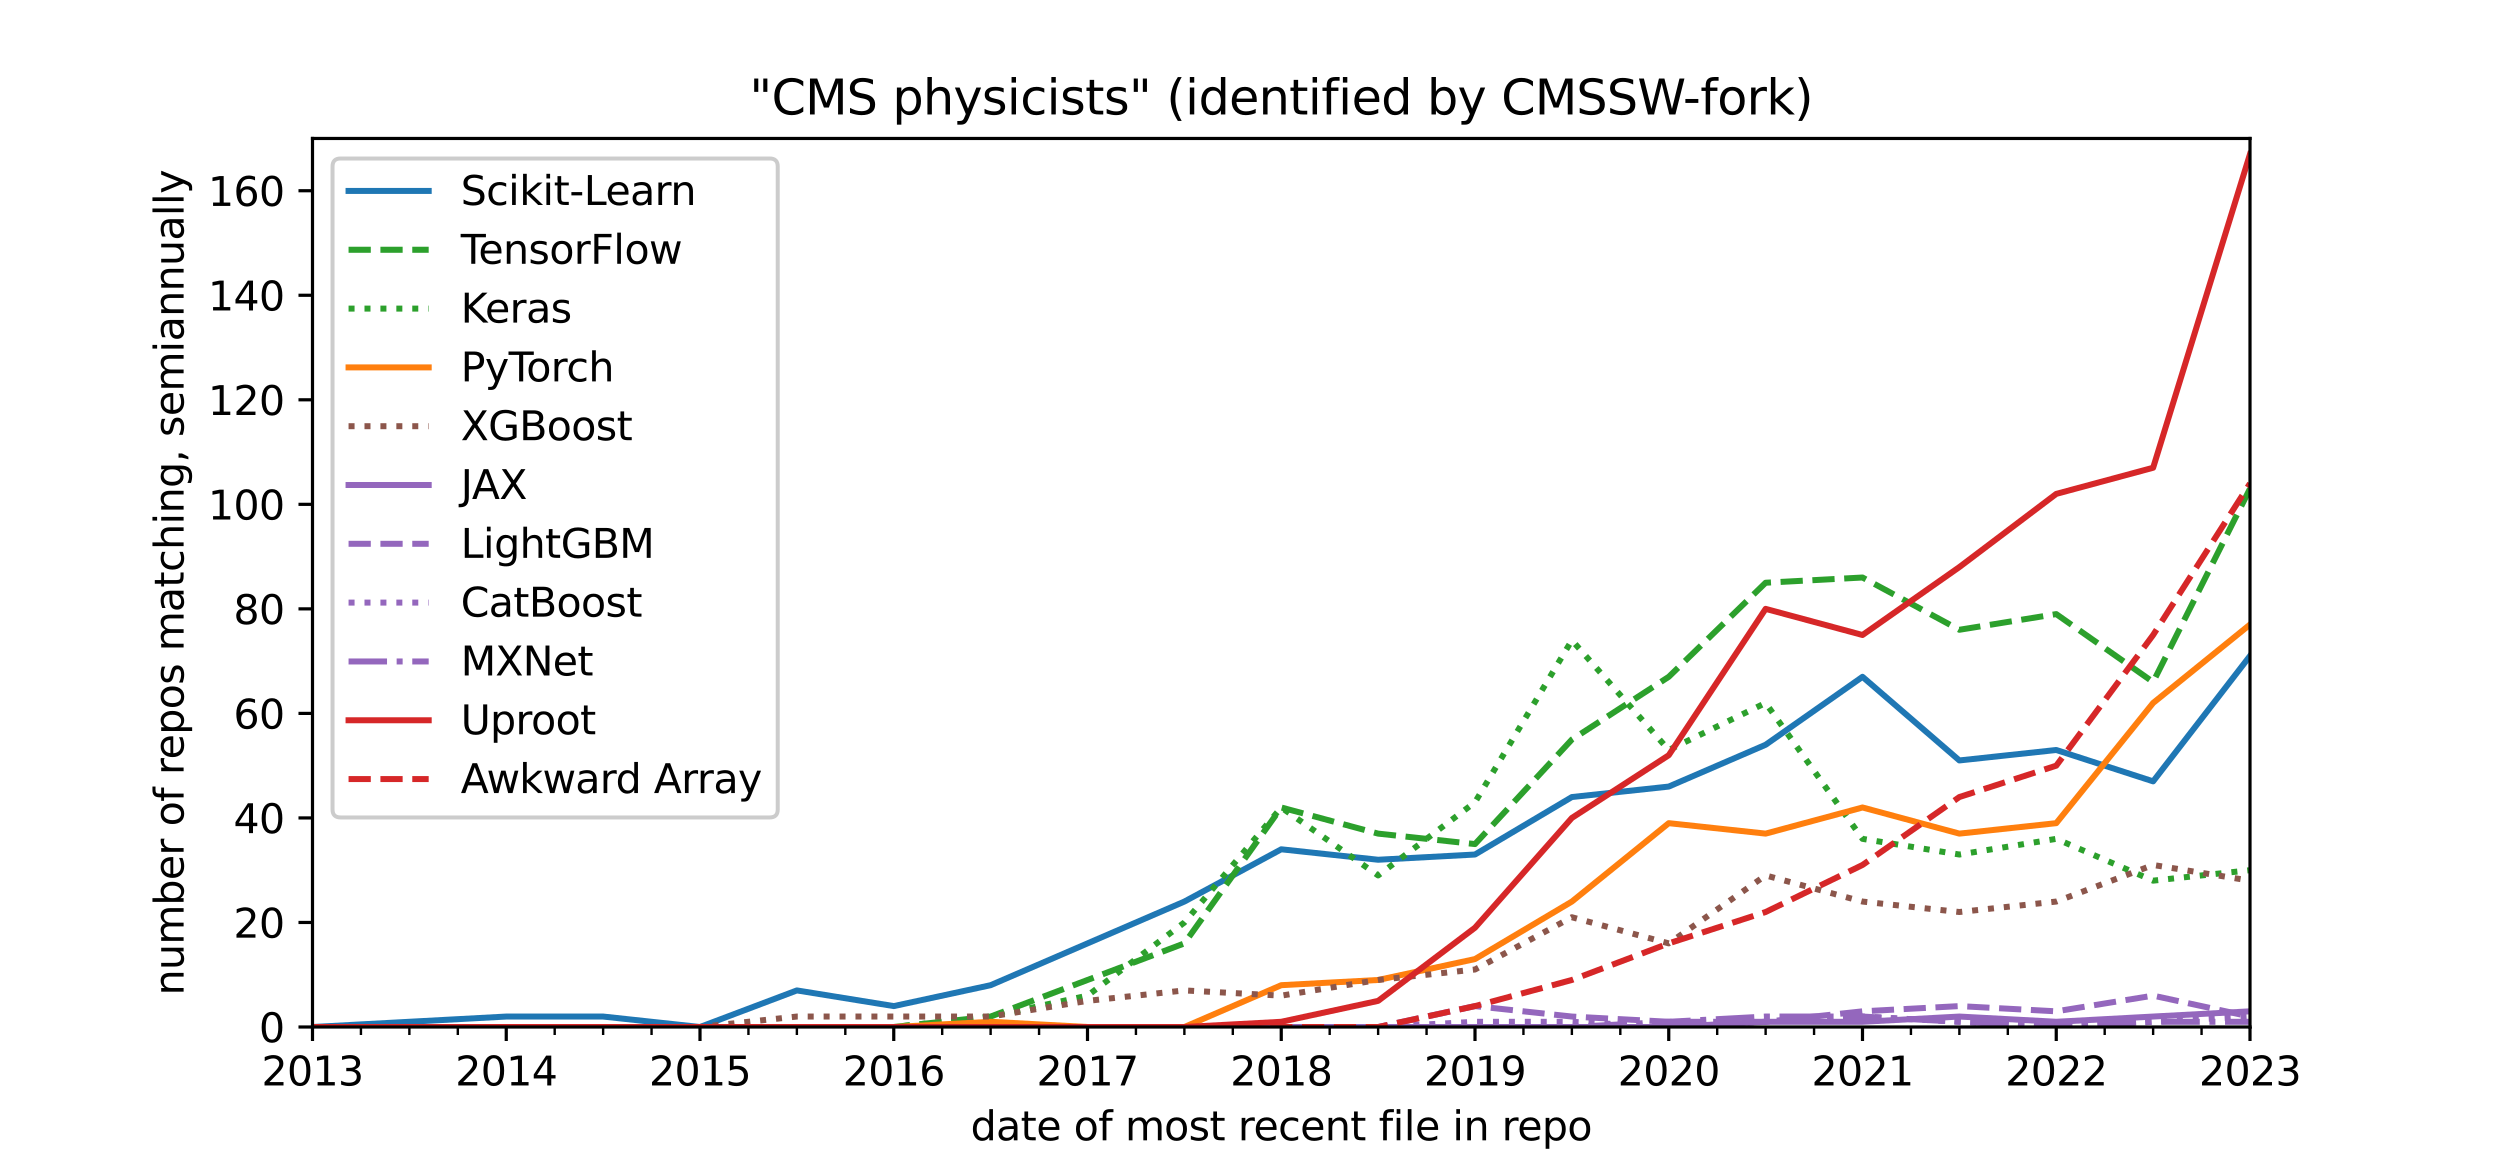 <?xml version="1.0" encoding="utf-8" standalone="no"?>
<!DOCTYPE svg PUBLIC "-//W3C//DTD SVG 1.1//EN"
  "http://www.w3.org/Graphics/SVG/1.1/DTD/svg11.dtd">
<svg xmlns:xlink="http://www.w3.org/1999/xlink" width="623.952pt" height="288pt" viewBox="0 0 623.952 288" xmlns="http://www.w3.org/2000/svg" version="1.1">
 <defs>
  <style type="text/css">*{stroke-linejoin: round; stroke-linecap: butt}</style>
 </defs>
 <g id="figure_1">
  <g id="patch_1">
   <path d="M 0 288 
L 623.952 288 
L 623.952 0 
L 0 0 
z
" style="fill: #ffffff"/>
  </g>
  <g id="axes_1">
   <g id="patch_2">
    <path d="M 77.994 256.32 
L 561.557 256.32 
L 561.557 34.56 
L 77.994 34.56 
z
" style="fill: #ffffff"/>
   </g>
   <g id="matplotlib.axis_1">
    <g id="xtick_1">
     <g id="line2d_1">
      <defs>
       <path id="me4934ab0e0" d="M 0 0 
L 0 3.5 
" style="stroke: #000000; stroke-width: 0.8"/>
      </defs>
      <g>
       <use xlink:href="#me4934ab0e0" x="77.994" y="256.32" style="stroke: #000000; stroke-width: 0.8"/>
      </g>
     </g>
     <g id="text_1">
      <!-- 2013 -->
      <g transform="translate(65.269 270.918) scale(0.1 -0.1)">
       <defs>
        <path id="DejaVuSans-32" d="M 1228 531 
L 3431 531 
L 3431 0 
L 469 0 
L 469 531 
Q 828 903 1448 1529 
Q 2069 2156 2228 2338 
Q 2531 2678 2651 2914 
Q 2772 3150 2772 3378 
Q 2772 3750 2511 3984 
Q 2250 4219 1831 4219 
Q 1534 4219 1204 4116 
Q 875 4013 500 3803 
L 500 4441 
Q 881 4594 1212 4672 
Q 1544 4750 1819 4750 
Q 2544 4750 2975 4387 
Q 3406 4025 3406 3419 
Q 3406 3131 3298 2873 
Q 3191 2616 2906 2266 
Q 2828 2175 2409 1742 
Q 1991 1309 1228 531 
z
" transform="scale(0.016)"/>
        <path id="DejaVuSans-30" d="M 2034 4250 
Q 1547 4250 1301 3770 
Q 1056 3291 1056 2328 
Q 1056 1369 1301 889 
Q 1547 409 2034 409 
Q 2525 409 2770 889 
Q 3016 1369 3016 2328 
Q 3016 3291 2770 3770 
Q 2525 4250 2034 4250 
z
M 2034 4750 
Q 2819 4750 3233 4129 
Q 3647 3509 3647 2328 
Q 3647 1150 3233 529 
Q 2819 -91 2034 -91 
Q 1250 -91 836 529 
Q 422 1150 422 2328 
Q 422 3509 836 4129 
Q 1250 4750 2034 4750 
z
" transform="scale(0.016)"/>
        <path id="DejaVuSans-31" d="M 794 531 
L 1825 531 
L 1825 4091 
L 703 3866 
L 703 4441 
L 1819 4666 
L 2450 4666 
L 2450 531 
L 3481 531 
L 3481 0 
L 794 0 
L 794 531 
z
" transform="scale(0.016)"/>
        <path id="DejaVuSans-33" d="M 2597 2516 
Q 3050 2419 3304 2112 
Q 3559 1806 3559 1356 
Q 3559 666 3084 287 
Q 2609 -91 1734 -91 
Q 1441 -91 1130 -33 
Q 819 25 488 141 
L 488 750 
Q 750 597 1062 519 
Q 1375 441 1716 441 
Q 2309 441 2620 675 
Q 2931 909 2931 1356 
Q 2931 1769 2642 2001 
Q 2353 2234 1838 2234 
L 1294 2234 
L 1294 2753 
L 1863 2753 
Q 2328 2753 2575 2939 
Q 2822 3125 2822 3475 
Q 2822 3834 2567 4026 
Q 2313 4219 1838 4219 
Q 1578 4219 1281 4162 
Q 984 4106 628 3988 
L 628 4550 
Q 988 4650 1302 4700 
Q 1616 4750 1894 4750 
Q 2613 4750 3031 4423 
Q 3450 4097 3450 3541 
Q 3450 3153 3228 2886 
Q 3006 2619 2597 2516 
z
" transform="scale(0.016)"/>
       </defs>
       <use xlink:href="#DejaVuSans-32"/>
       <use xlink:href="#DejaVuSans-30" x="63.623"/>
       <use xlink:href="#DejaVuSans-31" x="127.246"/>
       <use xlink:href="#DejaVuSans-33" x="190.869"/>
      </g>
     </g>
    </g>
    <g id="xtick_2">
     <g id="line2d_2">
      <g>
       <use xlink:href="#me4934ab0e0" x="126.35" y="256.32" style="stroke: #000000; stroke-width: 0.8"/>
      </g>
     </g>
     <g id="text_2">
      <!-- 2014 -->
      <g transform="translate(113.625 270.918) scale(0.1 -0.1)">
       <defs>
        <path id="DejaVuSans-34" d="M 2419 4116 
L 825 1625 
L 2419 1625 
L 2419 4116 
z
M 2253 4666 
L 3047 4666 
L 3047 1625 
L 3713 1625 
L 3713 1100 
L 3047 1100 
L 3047 0 
L 2419 0 
L 2419 1100 
L 313 1100 
L 313 1709 
L 2253 4666 
z
" transform="scale(0.016)"/>
       </defs>
       <use xlink:href="#DejaVuSans-32"/>
       <use xlink:href="#DejaVuSans-30" x="63.623"/>
       <use xlink:href="#DejaVuSans-31" x="127.246"/>
       <use xlink:href="#DejaVuSans-34" x="190.869"/>
      </g>
     </g>
    </g>
    <g id="xtick_3">
     <g id="line2d_3">
      <g>
       <use xlink:href="#me4934ab0e0" x="174.707" y="256.32" style="stroke: #000000; stroke-width: 0.8"/>
      </g>
     </g>
     <g id="text_3">
      <!-- 2015 -->
      <g transform="translate(161.982 270.918) scale(0.1 -0.1)">
       <defs>
        <path id="DejaVuSans-35" d="M 691 4666 
L 3169 4666 
L 3169 4134 
L 1269 4134 
L 1269 2991 
Q 1406 3038 1543 3061 
Q 1681 3084 1819 3084 
Q 2600 3084 3056 2656 
Q 3513 2228 3513 1497 
Q 3513 744 3044 326 
Q 2575 -91 1722 -91 
Q 1428 -91 1123 -41 
Q 819 9 494 109 
L 494 744 
Q 775 591 1075 516 
Q 1375 441 1709 441 
Q 2250 441 2565 725 
Q 2881 1009 2881 1497 
Q 2881 1984 2565 2268 
Q 2250 2553 1709 2553 
Q 1456 2553 1204 2497 
Q 953 2441 691 2322 
L 691 4666 
z
" transform="scale(0.016)"/>
       </defs>
       <use xlink:href="#DejaVuSans-32"/>
       <use xlink:href="#DejaVuSans-30" x="63.623"/>
       <use xlink:href="#DejaVuSans-31" x="127.246"/>
       <use xlink:href="#DejaVuSans-35" x="190.869"/>
      </g>
     </g>
    </g>
    <g id="xtick_4">
     <g id="line2d_4">
      <g>
       <use xlink:href="#me4934ab0e0" x="223.063" y="256.32" style="stroke: #000000; stroke-width: 0.8"/>
      </g>
     </g>
     <g id="text_4">
      <!-- 2016 -->
      <g transform="translate(210.338 270.918) scale(0.1 -0.1)">
       <defs>
        <path id="DejaVuSans-36" d="M 2113 2584 
Q 1688 2584 1439 2293 
Q 1191 2003 1191 1497 
Q 1191 994 1439 701 
Q 1688 409 2113 409 
Q 2538 409 2786 701 
Q 3034 994 3034 1497 
Q 3034 2003 2786 2293 
Q 2538 2584 2113 2584 
z
M 3366 4563 
L 3366 3988 
Q 3128 4100 2886 4159 
Q 2644 4219 2406 4219 
Q 1781 4219 1451 3797 
Q 1122 3375 1075 2522 
Q 1259 2794 1537 2939 
Q 1816 3084 2150 3084 
Q 2853 3084 3261 2657 
Q 3669 2231 3669 1497 
Q 3669 778 3244 343 
Q 2819 -91 2113 -91 
Q 1303 -91 875 529 
Q 447 1150 447 2328 
Q 447 3434 972 4092 
Q 1497 4750 2381 4750 
Q 2619 4750 2861 4703 
Q 3103 4656 3366 4563 
z
" transform="scale(0.016)"/>
       </defs>
       <use xlink:href="#DejaVuSans-32"/>
       <use xlink:href="#DejaVuSans-30" x="63.623"/>
       <use xlink:href="#DejaVuSans-31" x="127.246"/>
       <use xlink:href="#DejaVuSans-36" x="190.869"/>
      </g>
     </g>
    </g>
    <g id="xtick_5">
     <g id="line2d_5">
      <g>
       <use xlink:href="#me4934ab0e0" x="271.419" y="256.32" style="stroke: #000000; stroke-width: 0.8"/>
      </g>
     </g>
     <g id="text_5">
      <!-- 2017 -->
      <g transform="translate(258.694 270.918) scale(0.1 -0.1)">
       <defs>
        <path id="DejaVuSans-37" d="M 525 4666 
L 3525 4666 
L 3525 4397 
L 1831 0 
L 1172 0 
L 2766 4134 
L 525 4134 
L 525 4666 
z
" transform="scale(0.016)"/>
       </defs>
       <use xlink:href="#DejaVuSans-32"/>
       <use xlink:href="#DejaVuSans-30" x="63.623"/>
       <use xlink:href="#DejaVuSans-31" x="127.246"/>
       <use xlink:href="#DejaVuSans-37" x="190.869"/>
      </g>
     </g>
    </g>
    <g id="xtick_6">
     <g id="line2d_6">
      <g>
       <use xlink:href="#me4934ab0e0" x="319.775" y="256.32" style="stroke: #000000; stroke-width: 0.8"/>
      </g>
     </g>
     <g id="text_6">
      <!-- 2018 -->
      <g transform="translate(307.05 270.918) scale(0.1 -0.1)">
       <defs>
        <path id="DejaVuSans-38" d="M 2034 2216 
Q 1584 2216 1326 1975 
Q 1069 1734 1069 1313 
Q 1069 891 1326 650 
Q 1584 409 2034 409 
Q 2484 409 2743 651 
Q 3003 894 3003 1313 
Q 3003 1734 2745 1975 
Q 2488 2216 2034 2216 
z
M 1403 2484 
Q 997 2584 770 2862 
Q 544 3141 544 3541 
Q 544 4100 942 4425 
Q 1341 4750 2034 4750 
Q 2731 4750 3128 4425 
Q 3525 4100 3525 3541 
Q 3525 3141 3298 2862 
Q 3072 2584 2669 2484 
Q 3125 2378 3379 2068 
Q 3634 1759 3634 1313 
Q 3634 634 3220 271 
Q 2806 -91 2034 -91 
Q 1263 -91 848 271 
Q 434 634 434 1313 
Q 434 1759 690 2068 
Q 947 2378 1403 2484 
z
M 1172 3481 
Q 1172 3119 1398 2916 
Q 1625 2713 2034 2713 
Q 2441 2713 2670 2916 
Q 2900 3119 2900 3481 
Q 2900 3844 2670 4047 
Q 2441 4250 2034 4250 
Q 1625 4250 1398 4047 
Q 1172 3844 1172 3481 
z
" transform="scale(0.016)"/>
       </defs>
       <use xlink:href="#DejaVuSans-32"/>
       <use xlink:href="#DejaVuSans-30" x="63.623"/>
       <use xlink:href="#DejaVuSans-31" x="127.246"/>
       <use xlink:href="#DejaVuSans-38" x="190.869"/>
      </g>
     </g>
    </g>
    <g id="xtick_7">
     <g id="line2d_7">
      <g>
       <use xlink:href="#me4934ab0e0" x="368.132" y="256.32" style="stroke: #000000; stroke-width: 0.8"/>
      </g>
     </g>
     <g id="text_7">
      <!-- 2019 -->
      <g transform="translate(355.407 270.918) scale(0.1 -0.1)">
       <defs>
        <path id="DejaVuSans-39" d="M 703 97 
L 703 672 
Q 941 559 1184 500 
Q 1428 441 1663 441 
Q 2288 441 2617 861 
Q 2947 1281 2994 2138 
Q 2813 1869 2534 1725 
Q 2256 1581 1919 1581 
Q 1219 1581 811 2004 
Q 403 2428 403 3163 
Q 403 3881 828 4315 
Q 1253 4750 1959 4750 
Q 2769 4750 3195 4129 
Q 3622 3509 3622 2328 
Q 3622 1225 3098 567 
Q 2575 -91 1691 -91 
Q 1453 -91 1209 -44 
Q 966 3 703 97 
z
M 1959 2075 
Q 2384 2075 2632 2365 
Q 2881 2656 2881 3163 
Q 2881 3666 2632 3958 
Q 2384 4250 1959 4250 
Q 1534 4250 1286 3958 
Q 1038 3666 1038 3163 
Q 1038 2656 1286 2365 
Q 1534 2075 1959 2075 
z
" transform="scale(0.016)"/>
       </defs>
       <use xlink:href="#DejaVuSans-32"/>
       <use xlink:href="#DejaVuSans-30" x="63.623"/>
       <use xlink:href="#DejaVuSans-31" x="127.246"/>
       <use xlink:href="#DejaVuSans-39" x="190.869"/>
      </g>
     </g>
    </g>
    <g id="xtick_8">
     <g id="line2d_8">
      <g>
       <use xlink:href="#me4934ab0e0" x="416.488" y="256.32" style="stroke: #000000; stroke-width: 0.8"/>
      </g>
     </g>
     <g id="text_8">
      <!-- 2020 -->
      <g transform="translate(403.763 270.918) scale(0.1 -0.1)">
       <use xlink:href="#DejaVuSans-32"/>
       <use xlink:href="#DejaVuSans-30" x="63.623"/>
       <use xlink:href="#DejaVuSans-32" x="127.246"/>
       <use xlink:href="#DejaVuSans-30" x="190.869"/>
      </g>
     </g>
    </g>
    <g id="xtick_9">
     <g id="line2d_9">
      <g>
       <use xlink:href="#me4934ab0e0" x="464.844" y="256.32" style="stroke: #000000; stroke-width: 0.8"/>
      </g>
     </g>
     <g id="text_9">
      <!-- 2021 -->
      <g transform="translate(452.119 270.918) scale(0.1 -0.1)">
       <use xlink:href="#DejaVuSans-32"/>
       <use xlink:href="#DejaVuSans-30" x="63.623"/>
       <use xlink:href="#DejaVuSans-32" x="127.246"/>
       <use xlink:href="#DejaVuSans-31" x="190.869"/>
      </g>
     </g>
    </g>
    <g id="xtick_10">
     <g id="line2d_10">
      <g>
       <use xlink:href="#me4934ab0e0" x="513.201" y="256.32" style="stroke: #000000; stroke-width: 0.8"/>
      </g>
     </g>
     <g id="text_10">
      <!-- 2022 -->
      <g transform="translate(500.476 270.918) scale(0.1 -0.1)">
       <use xlink:href="#DejaVuSans-32"/>
       <use xlink:href="#DejaVuSans-30" x="63.623"/>
       <use xlink:href="#DejaVuSans-32" x="127.246"/>
       <use xlink:href="#DejaVuSans-32" x="190.869"/>
      </g>
     </g>
    </g>
    <g id="xtick_11">
     <g id="line2d_11">
      <g>
       <use xlink:href="#me4934ab0e0" x="561.557" y="256.32" style="stroke: #000000; stroke-width: 0.8"/>
      </g>
     </g>
     <g id="text_11">
      <!-- 2023 -->
      <g transform="translate(548.832 270.918) scale(0.1 -0.1)">
       <use xlink:href="#DejaVuSans-32"/>
       <use xlink:href="#DejaVuSans-30" x="63.623"/>
       <use xlink:href="#DejaVuSans-32" x="127.246"/>
       <use xlink:href="#DejaVuSans-33" x="190.869"/>
      </g>
     </g>
    </g>
    <g id="xtick_12">
     <g id="line2d_12">
      <defs>
       <path id="mf8b89f7406" d="M 0 0 
L 0 2 
" style="stroke: #000000; stroke-width: 0.6"/>
      </defs>
      <g>
       <use xlink:href="#mf8b89f7406" x="90.083" y="256.32" style="stroke: #000000; stroke-width: 0.6"/>
      </g>
     </g>
    </g>
    <g id="xtick_13">
     <g id="line2d_13">
      <g>
       <use xlink:href="#mf8b89f7406" x="102.172" y="256.32" style="stroke: #000000; stroke-width: 0.6"/>
      </g>
     </g>
    </g>
    <g id="xtick_14">
     <g id="line2d_14">
      <g>
       <use xlink:href="#mf8b89f7406" x="114.261" y="256.32" style="stroke: #000000; stroke-width: 0.6"/>
      </g>
     </g>
    </g>
    <g id="xtick_15">
     <g id="line2d_15">
      <g>
       <use xlink:href="#mf8b89f7406" x="138.439" y="256.32" style="stroke: #000000; stroke-width: 0.6"/>
      </g>
     </g>
    </g>
    <g id="xtick_16">
     <g id="line2d_16">
      <g>
       <use xlink:href="#mf8b89f7406" x="150.528" y="256.32" style="stroke: #000000; stroke-width: 0.6"/>
      </g>
     </g>
    </g>
    <g id="xtick_17">
     <g id="line2d_17">
      <g>
       <use xlink:href="#mf8b89f7406" x="162.617" y="256.32" style="stroke: #000000; stroke-width: 0.6"/>
      </g>
     </g>
    </g>
    <g id="xtick_18">
     <g id="line2d_18">
      <g>
       <use xlink:href="#mf8b89f7406" x="186.796" y="256.32" style="stroke: #000000; stroke-width: 0.6"/>
      </g>
     </g>
    </g>
    <g id="xtick_19">
     <g id="line2d_19">
      <g>
       <use xlink:href="#mf8b89f7406" x="198.885" y="256.32" style="stroke: #000000; stroke-width: 0.6"/>
      </g>
     </g>
    </g>
    <g id="xtick_20">
     <g id="line2d_20">
      <g>
       <use xlink:href="#mf8b89f7406" x="210.974" y="256.32" style="stroke: #000000; stroke-width: 0.6"/>
      </g>
     </g>
    </g>
    <g id="xtick_21">
     <g id="line2d_21">
      <g>
       <use xlink:href="#mf8b89f7406" x="235.152" y="256.32" style="stroke: #000000; stroke-width: 0.6"/>
      </g>
     </g>
    </g>
    <g id="xtick_22">
     <g id="line2d_22">
      <g>
       <use xlink:href="#mf8b89f7406" x="247.241" y="256.32" style="stroke: #000000; stroke-width: 0.6"/>
      </g>
     </g>
    </g>
    <g id="xtick_23">
     <g id="line2d_23">
      <g>
       <use xlink:href="#mf8b89f7406" x="259.33" y="256.32" style="stroke: #000000; stroke-width: 0.6"/>
      </g>
     </g>
    </g>
    <g id="xtick_24">
     <g id="line2d_24">
      <g>
       <use xlink:href="#mf8b89f7406" x="283.508" y="256.32" style="stroke: #000000; stroke-width: 0.6"/>
      </g>
     </g>
    </g>
    <g id="xtick_25">
     <g id="line2d_25">
      <g>
       <use xlink:href="#mf8b89f7406" x="295.597" y="256.32" style="stroke: #000000; stroke-width: 0.6"/>
      </g>
     </g>
    </g>
    <g id="xtick_26">
     <g id="line2d_26">
      <g>
       <use xlink:href="#mf8b89f7406" x="307.686" y="256.32" style="stroke: #000000; stroke-width: 0.6"/>
      </g>
     </g>
    </g>
    <g id="xtick_27">
     <g id="line2d_27">
      <g>
       <use xlink:href="#mf8b89f7406" x="331.864" y="256.32" style="stroke: #000000; stroke-width: 0.6"/>
      </g>
     </g>
    </g>
    <g id="xtick_28">
     <g id="line2d_28">
      <g>
       <use xlink:href="#mf8b89f7406" x="343.954" y="256.32" style="stroke: #000000; stroke-width: 0.6"/>
      </g>
     </g>
    </g>
    <g id="xtick_29">
     <g id="line2d_29">
      <g>
       <use xlink:href="#mf8b89f7406" x="356.043" y="256.32" style="stroke: #000000; stroke-width: 0.6"/>
      </g>
     </g>
    </g>
    <g id="xtick_30">
     <g id="line2d_30">
      <g>
       <use xlink:href="#mf8b89f7406" x="380.221" y="256.32" style="stroke: #000000; stroke-width: 0.6"/>
      </g>
     </g>
    </g>
    <g id="xtick_31">
     <g id="line2d_31">
      <g>
       <use xlink:href="#mf8b89f7406" x="392.31" y="256.32" style="stroke: #000000; stroke-width: 0.6"/>
      </g>
     </g>
    </g>
    <g id="xtick_32">
     <g id="line2d_32">
      <g>
       <use xlink:href="#mf8b89f7406" x="404.399" y="256.32" style="stroke: #000000; stroke-width: 0.6"/>
      </g>
     </g>
    </g>
    <g id="xtick_33">
     <g id="line2d_33">
      <g>
       <use xlink:href="#mf8b89f7406" x="428.577" y="256.32" style="stroke: #000000; stroke-width: 0.6"/>
      </g>
     </g>
    </g>
    <g id="xtick_34">
     <g id="line2d_34">
      <g>
       <use xlink:href="#mf8b89f7406" x="440.666" y="256.32" style="stroke: #000000; stroke-width: 0.6"/>
      </g>
     </g>
    </g>
    <g id="xtick_35">
     <g id="line2d_35">
      <g>
       <use xlink:href="#mf8b89f7406" x="452.755" y="256.32" style="stroke: #000000; stroke-width: 0.6"/>
      </g>
     </g>
    </g>
    <g id="xtick_36">
     <g id="line2d_36">
      <g>
       <use xlink:href="#mf8b89f7406" x="476.933" y="256.32" style="stroke: #000000; stroke-width: 0.6"/>
      </g>
     </g>
    </g>
    <g id="xtick_37">
     <g id="line2d_37">
      <g>
       <use xlink:href="#mf8b89f7406" x="489.022" y="256.32" style="stroke: #000000; stroke-width: 0.6"/>
      </g>
     </g>
    </g>
    <g id="xtick_38">
     <g id="line2d_38">
      <g>
       <use xlink:href="#mf8b89f7406" x="501.111" y="256.32" style="stroke: #000000; stroke-width: 0.6"/>
      </g>
     </g>
    </g>
    <g id="xtick_39">
     <g id="line2d_39">
      <g>
       <use xlink:href="#mf8b89f7406" x="525.29" y="256.32" style="stroke: #000000; stroke-width: 0.6"/>
      </g>
     </g>
    </g>
    <g id="xtick_40">
     <g id="line2d_40">
      <g>
       <use xlink:href="#mf8b89f7406" x="537.379" y="256.32" style="stroke: #000000; stroke-width: 0.6"/>
      </g>
     </g>
    </g>
    <g id="xtick_41">
     <g id="line2d_41">
      <g>
       <use xlink:href="#mf8b89f7406" x="549.468" y="256.32" style="stroke: #000000; stroke-width: 0.6"/>
      </g>
     </g>
    </g>
    <g id="text_12">
     <!-- date of most recent file in repo -->
     <g transform="translate(242.252 284.597) scale(0.1 -0.1)">
      <defs>
       <path id="DejaVuSans-64" d="M 2906 2969 
L 2906 4863 
L 3481 4863 
L 3481 0 
L 2906 0 
L 2906 525 
Q 2725 213 2448 61 
Q 2172 -91 1784 -91 
Q 1150 -91 751 415 
Q 353 922 353 1747 
Q 353 2572 751 3078 
Q 1150 3584 1784 3584 
Q 2172 3584 2448 3432 
Q 2725 3281 2906 2969 
z
M 947 1747 
Q 947 1113 1208 752 
Q 1469 391 1925 391 
Q 2381 391 2643 752 
Q 2906 1113 2906 1747 
Q 2906 2381 2643 2742 
Q 2381 3103 1925 3103 
Q 1469 3103 1208 2742 
Q 947 2381 947 1747 
z
" transform="scale(0.016)"/>
       <path id="DejaVuSans-61" d="M 2194 1759 
Q 1497 1759 1228 1600 
Q 959 1441 959 1056 
Q 959 750 1161 570 
Q 1363 391 1709 391 
Q 2188 391 2477 730 
Q 2766 1069 2766 1631 
L 2766 1759 
L 2194 1759 
z
M 3341 1997 
L 3341 0 
L 2766 0 
L 2766 531 
Q 2569 213 2275 61 
Q 1981 -91 1556 -91 
Q 1019 -91 701 211 
Q 384 513 384 1019 
Q 384 1609 779 1909 
Q 1175 2209 1959 2209 
L 2766 2209 
L 2766 2266 
Q 2766 2663 2505 2880 
Q 2244 3097 1772 3097 
Q 1472 3097 1187 3025 
Q 903 2953 641 2809 
L 641 3341 
Q 956 3463 1253 3523 
Q 1550 3584 1831 3584 
Q 2591 3584 2966 3190 
Q 3341 2797 3341 1997 
z
" transform="scale(0.016)"/>
       <path id="DejaVuSans-74" d="M 1172 4494 
L 1172 3500 
L 2356 3500 
L 2356 3053 
L 1172 3053 
L 1172 1153 
Q 1172 725 1289 603 
Q 1406 481 1766 481 
L 2356 481 
L 2356 0 
L 1766 0 
Q 1100 0 847 248 
Q 594 497 594 1153 
L 594 3053 
L 172 3053 
L 172 3500 
L 594 3500 
L 594 4494 
L 1172 4494 
z
" transform="scale(0.016)"/>
       <path id="DejaVuSans-65" d="M 3597 1894 
L 3597 1613 
L 953 1613 
Q 991 1019 1311 708 
Q 1631 397 2203 397 
Q 2534 397 2845 478 
Q 3156 559 3463 722 
L 3463 178 
Q 3153 47 2828 -22 
Q 2503 -91 2169 -91 
Q 1331 -91 842 396 
Q 353 884 353 1716 
Q 353 2575 817 3079 
Q 1281 3584 2069 3584 
Q 2775 3584 3186 3129 
Q 3597 2675 3597 1894 
z
M 3022 2063 
Q 3016 2534 2758 2815 
Q 2500 3097 2075 3097 
Q 1594 3097 1305 2825 
Q 1016 2553 972 2059 
L 3022 2063 
z
" transform="scale(0.016)"/>
       <path id="DejaVuSans-20" transform="scale(0.016)"/>
       <path id="DejaVuSans-6f" d="M 1959 3097 
Q 1497 3097 1228 2736 
Q 959 2375 959 1747 
Q 959 1119 1226 758 
Q 1494 397 1959 397 
Q 2419 397 2687 759 
Q 2956 1122 2956 1747 
Q 2956 2369 2687 2733 
Q 2419 3097 1959 3097 
z
M 1959 3584 
Q 2709 3584 3137 3096 
Q 3566 2609 3566 1747 
Q 3566 888 3137 398 
Q 2709 -91 1959 -91 
Q 1206 -91 779 398 
Q 353 888 353 1747 
Q 353 2609 779 3096 
Q 1206 3584 1959 3584 
z
" transform="scale(0.016)"/>
       <path id="DejaVuSans-66" d="M 2375 4863 
L 2375 4384 
L 1825 4384 
Q 1516 4384 1395 4259 
Q 1275 4134 1275 3809 
L 1275 3500 
L 2222 3500 
L 2222 3053 
L 1275 3053 
L 1275 0 
L 697 0 
L 697 3053 
L 147 3053 
L 147 3500 
L 697 3500 
L 697 3744 
Q 697 4328 969 4595 
Q 1241 4863 1831 4863 
L 2375 4863 
z
" transform="scale(0.016)"/>
       <path id="DejaVuSans-6d" d="M 3328 2828 
Q 3544 3216 3844 3400 
Q 4144 3584 4550 3584 
Q 5097 3584 5394 3201 
Q 5691 2819 5691 2113 
L 5691 0 
L 5113 0 
L 5113 2094 
Q 5113 2597 4934 2840 
Q 4756 3084 4391 3084 
Q 3944 3084 3684 2787 
Q 3425 2491 3425 1978 
L 3425 0 
L 2847 0 
L 2847 2094 
Q 2847 2600 2669 2842 
Q 2491 3084 2119 3084 
Q 1678 3084 1418 2786 
Q 1159 2488 1159 1978 
L 1159 0 
L 581 0 
L 581 3500 
L 1159 3500 
L 1159 2956 
Q 1356 3278 1631 3431 
Q 1906 3584 2284 3584 
Q 2666 3584 2933 3390 
Q 3200 3197 3328 2828 
z
" transform="scale(0.016)"/>
       <path id="DejaVuSans-73" d="M 2834 3397 
L 2834 2853 
Q 2591 2978 2328 3040 
Q 2066 3103 1784 3103 
Q 1356 3103 1142 2972 
Q 928 2841 928 2578 
Q 928 2378 1081 2264 
Q 1234 2150 1697 2047 
L 1894 2003 
Q 2506 1872 2764 1633 
Q 3022 1394 3022 966 
Q 3022 478 2636 193 
Q 2250 -91 1575 -91 
Q 1294 -91 989 -36 
Q 684 19 347 128 
L 347 722 
Q 666 556 975 473 
Q 1284 391 1588 391 
Q 1994 391 2212 530 
Q 2431 669 2431 922 
Q 2431 1156 2273 1281 
Q 2116 1406 1581 1522 
L 1381 1569 
Q 847 1681 609 1914 
Q 372 2147 372 2553 
Q 372 3047 722 3315 
Q 1072 3584 1716 3584 
Q 2034 3584 2315 3537 
Q 2597 3491 2834 3397 
z
" transform="scale(0.016)"/>
       <path id="DejaVuSans-72" d="M 2631 2963 
Q 2534 3019 2420 3045 
Q 2306 3072 2169 3072 
Q 1681 3072 1420 2755 
Q 1159 2438 1159 1844 
L 1159 0 
L 581 0 
L 581 3500 
L 1159 3500 
L 1159 2956 
Q 1341 3275 1631 3429 
Q 1922 3584 2338 3584 
Q 2397 3584 2469 3576 
Q 2541 3569 2628 3553 
L 2631 2963 
z
" transform="scale(0.016)"/>
       <path id="DejaVuSans-63" d="M 3122 3366 
L 3122 2828 
Q 2878 2963 2633 3030 
Q 2388 3097 2138 3097 
Q 1578 3097 1268 2742 
Q 959 2388 959 1747 
Q 959 1106 1268 751 
Q 1578 397 2138 397 
Q 2388 397 2633 464 
Q 2878 531 3122 666 
L 3122 134 
Q 2881 22 2623 -34 
Q 2366 -91 2075 -91 
Q 1284 -91 818 406 
Q 353 903 353 1747 
Q 353 2603 823 3093 
Q 1294 3584 2113 3584 
Q 2378 3584 2631 3529 
Q 2884 3475 3122 3366 
z
" transform="scale(0.016)"/>
       <path id="DejaVuSans-6e" d="M 3513 2113 
L 3513 0 
L 2938 0 
L 2938 2094 
Q 2938 2591 2744 2837 
Q 2550 3084 2163 3084 
Q 1697 3084 1428 2787 
Q 1159 2491 1159 1978 
L 1159 0 
L 581 0 
L 581 3500 
L 1159 3500 
L 1159 2956 
Q 1366 3272 1645 3428 
Q 1925 3584 2291 3584 
Q 2894 3584 3203 3211 
Q 3513 2838 3513 2113 
z
" transform="scale(0.016)"/>
       <path id="DejaVuSans-69" d="M 603 3500 
L 1178 3500 
L 1178 0 
L 603 0 
L 603 3500 
z
M 603 4863 
L 1178 4863 
L 1178 4134 
L 603 4134 
L 603 4863 
z
" transform="scale(0.016)"/>
       <path id="DejaVuSans-6c" d="M 603 4863 
L 1178 4863 
L 1178 0 
L 603 0 
L 603 4863 
z
" transform="scale(0.016)"/>
       <path id="DejaVuSans-70" d="M 1159 525 
L 1159 -1331 
L 581 -1331 
L 581 3500 
L 1159 3500 
L 1159 2969 
Q 1341 3281 1617 3432 
Q 1894 3584 2278 3584 
Q 2916 3584 3314 3078 
Q 3713 2572 3713 1747 
Q 3713 922 3314 415 
Q 2916 -91 2278 -91 
Q 1894 -91 1617 61 
Q 1341 213 1159 525 
z
M 3116 1747 
Q 3116 2381 2855 2742 
Q 2594 3103 2138 3103 
Q 1681 3103 1420 2742 
Q 1159 2381 1159 1747 
Q 1159 1113 1420 752 
Q 1681 391 2138 391 
Q 2594 391 2855 752 
Q 3116 1113 3116 1747 
z
" transform="scale(0.016)"/>
      </defs>
      <use xlink:href="#DejaVuSans-64"/>
      <use xlink:href="#DejaVuSans-61" x="63.477"/>
      <use xlink:href="#DejaVuSans-74" x="124.756"/>
      <use xlink:href="#DejaVuSans-65" x="163.965"/>
      <use xlink:href="#DejaVuSans-20" x="225.488"/>
      <use xlink:href="#DejaVuSans-6f" x="257.275"/>
      <use xlink:href="#DejaVuSans-66" x="318.457"/>
      <use xlink:href="#DejaVuSans-20" x="353.662"/>
      <use xlink:href="#DejaVuSans-6d" x="385.449"/>
      <use xlink:href="#DejaVuSans-6f" x="482.861"/>
      <use xlink:href="#DejaVuSans-73" x="544.043"/>
      <use xlink:href="#DejaVuSans-74" x="596.143"/>
      <use xlink:href="#DejaVuSans-20" x="635.352"/>
      <use xlink:href="#DejaVuSans-72" x="667.139"/>
      <use xlink:href="#DejaVuSans-65" x="706.002"/>
      <use xlink:href="#DejaVuSans-63" x="767.525"/>
      <use xlink:href="#DejaVuSans-65" x="822.506"/>
      <use xlink:href="#DejaVuSans-6e" x="884.029"/>
      <use xlink:href="#DejaVuSans-74" x="947.408"/>
      <use xlink:href="#DejaVuSans-20" x="986.617"/>
      <use xlink:href="#DejaVuSans-66" x="1018.404"/>
      <use xlink:href="#DejaVuSans-69" x="1053.609"/>
      <use xlink:href="#DejaVuSans-6c" x="1081.393"/>
      <use xlink:href="#DejaVuSans-65" x="1109.176"/>
      <use xlink:href="#DejaVuSans-20" x="1170.699"/>
      <use xlink:href="#DejaVuSans-69" x="1202.486"/>
      <use xlink:href="#DejaVuSans-6e" x="1230.27"/>
      <use xlink:href="#DejaVuSans-20" x="1293.648"/>
      <use xlink:href="#DejaVuSans-72" x="1325.436"/>
      <use xlink:href="#DejaVuSans-65" x="1364.299"/>
      <use xlink:href="#DejaVuSans-70" x="1425.822"/>
      <use xlink:href="#DejaVuSans-6f" x="1489.299"/>
     </g>
    </g>
   </g>
   <g id="matplotlib.axis_2">
    <g id="ytick_1">
     <g id="line2d_42">
      <defs>
       <path id="m157ec1da1e" d="M 0 0 
L -3.5 0 
" style="stroke: #000000; stroke-width: 0.8"/>
      </defs>
      <g>
       <use xlink:href="#m157ec1da1e" x="77.994" y="256.32" style="stroke: #000000; stroke-width: 0.8"/>
      </g>
     </g>
     <g id="text_13">
      <!-- 0 -->
      <g transform="translate(64.632 260.119) scale(0.1 -0.1)">
       <use xlink:href="#DejaVuSans-30"/>
      </g>
     </g>
    </g>
    <g id="ytick_2">
     <g id="line2d_43">
      <g>
       <use xlink:href="#m157ec1da1e" x="77.994" y="230.231" style="stroke: #000000; stroke-width: 0.8"/>
      </g>
     </g>
     <g id="text_14">
      <!-- 20 -->
      <g transform="translate(58.269 234.03) scale(0.1 -0.1)">
       <use xlink:href="#DejaVuSans-32"/>
       <use xlink:href="#DejaVuSans-30" x="63.623"/>
      </g>
     </g>
    </g>
    <g id="ytick_3">
     <g id="line2d_44">
      <g>
       <use xlink:href="#m157ec1da1e" x="77.994" y="204.141" style="stroke: #000000; stroke-width: 0.8"/>
      </g>
     </g>
     <g id="text_15">
      <!-- 40 -->
      <g transform="translate(58.269 207.94) scale(0.1 -0.1)">
       <use xlink:href="#DejaVuSans-34"/>
       <use xlink:href="#DejaVuSans-30" x="63.623"/>
      </g>
     </g>
    </g>
    <g id="ytick_4">
     <g id="line2d_45">
      <g>
       <use xlink:href="#m157ec1da1e" x="77.994" y="178.052" style="stroke: #000000; stroke-width: 0.8"/>
      </g>
     </g>
     <g id="text_16">
      <!-- 60 -->
      <g transform="translate(58.269 181.851) scale(0.1 -0.1)">
       <use xlink:href="#DejaVuSans-36"/>
       <use xlink:href="#DejaVuSans-30" x="63.623"/>
      </g>
     </g>
    </g>
    <g id="ytick_5">
     <g id="line2d_46">
      <g>
       <use xlink:href="#m157ec1da1e" x="77.994" y="151.962" style="stroke: #000000; stroke-width: 0.8"/>
      </g>
     </g>
     <g id="text_17">
      <!-- 80 -->
      <g transform="translate(58.269 155.762) scale(0.1 -0.1)">
       <use xlink:href="#DejaVuSans-38"/>
       <use xlink:href="#DejaVuSans-30" x="63.623"/>
      </g>
     </g>
    </g>
    <g id="ytick_6">
     <g id="line2d_47">
      <g>
       <use xlink:href="#m157ec1da1e" x="77.994" y="125.873" style="stroke: #000000; stroke-width: 0.8"/>
      </g>
     </g>
     <g id="text_18">
      <!-- 100 -->
      <g transform="translate(51.907 129.672) scale(0.1 -0.1)">
       <use xlink:href="#DejaVuSans-31"/>
       <use xlink:href="#DejaVuSans-30" x="63.623"/>
       <use xlink:href="#DejaVuSans-30" x="127.246"/>
      </g>
     </g>
    </g>
    <g id="ytick_7">
     <g id="line2d_48">
      <g>
       <use xlink:href="#m157ec1da1e" x="77.994" y="99.784" style="stroke: #000000; stroke-width: 0.8"/>
      </g>
     </g>
     <g id="text_19">
      <!-- 120 -->
      <g transform="translate(51.907 103.583) scale(0.1 -0.1)">
       <use xlink:href="#DejaVuSans-31"/>
       <use xlink:href="#DejaVuSans-32" x="63.623"/>
       <use xlink:href="#DejaVuSans-30" x="127.246"/>
      </g>
     </g>
    </g>
    <g id="ytick_8">
     <g id="line2d_49">
      <g>
       <use xlink:href="#m157ec1da1e" x="77.994" y="73.694" style="stroke: #000000; stroke-width: 0.8"/>
      </g>
     </g>
     <g id="text_20">
      <!-- 140 -->
      <g transform="translate(51.907 77.493) scale(0.1 -0.1)">
       <use xlink:href="#DejaVuSans-31"/>
       <use xlink:href="#DejaVuSans-34" x="63.623"/>
       <use xlink:href="#DejaVuSans-30" x="127.246"/>
      </g>
     </g>
    </g>
    <g id="ytick_9">
     <g id="line2d_50">
      <g>
       <use xlink:href="#m157ec1da1e" x="77.994" y="47.605" style="stroke: #000000; stroke-width: 0.8"/>
      </g>
     </g>
     <g id="text_21">
      <!-- 160 -->
      <g transform="translate(51.907 51.404) scale(0.1 -0.1)">
       <use xlink:href="#DejaVuSans-31"/>
       <use xlink:href="#DejaVuSans-36" x="63.623"/>
       <use xlink:href="#DejaVuSans-30" x="127.246"/>
      </g>
     </g>
    </g>
    <g id="text_22">
     <!-- number of repos matching, semiannually -->
     <g transform="translate(45.827 248.434) rotate(-90) scale(0.1 -0.1)">
      <defs>
       <path id="DejaVuSans-75" d="M 544 1381 
L 544 3500 
L 1119 3500 
L 1119 1403 
Q 1119 906 1312 657 
Q 1506 409 1894 409 
Q 2359 409 2629 706 
Q 2900 1003 2900 1516 
L 2900 3500 
L 3475 3500 
L 3475 0 
L 2900 0 
L 2900 538 
Q 2691 219 2414 64 
Q 2138 -91 1772 -91 
Q 1169 -91 856 284 
Q 544 659 544 1381 
z
M 1991 3584 
L 1991 3584 
z
" transform="scale(0.016)"/>
       <path id="DejaVuSans-62" d="M 3116 1747 
Q 3116 2381 2855 2742 
Q 2594 3103 2138 3103 
Q 1681 3103 1420 2742 
Q 1159 2381 1159 1747 
Q 1159 1113 1420 752 
Q 1681 391 2138 391 
Q 2594 391 2855 752 
Q 3116 1113 3116 1747 
z
M 1159 2969 
Q 1341 3281 1617 3432 
Q 1894 3584 2278 3584 
Q 2916 3584 3314 3078 
Q 3713 2572 3713 1747 
Q 3713 922 3314 415 
Q 2916 -91 2278 -91 
Q 1894 -91 1617 61 
Q 1341 213 1159 525 
L 1159 0 
L 581 0 
L 581 4863 
L 1159 4863 
L 1159 2969 
z
" transform="scale(0.016)"/>
       <path id="DejaVuSans-68" d="M 3513 2113 
L 3513 0 
L 2938 0 
L 2938 2094 
Q 2938 2591 2744 2837 
Q 2550 3084 2163 3084 
Q 1697 3084 1428 2787 
Q 1159 2491 1159 1978 
L 1159 0 
L 581 0 
L 581 4863 
L 1159 4863 
L 1159 2956 
Q 1366 3272 1645 3428 
Q 1925 3584 2291 3584 
Q 2894 3584 3203 3211 
Q 3513 2838 3513 2113 
z
" transform="scale(0.016)"/>
       <path id="DejaVuSans-67" d="M 2906 1791 
Q 2906 2416 2648 2759 
Q 2391 3103 1925 3103 
Q 1463 3103 1205 2759 
Q 947 2416 947 1791 
Q 947 1169 1205 825 
Q 1463 481 1925 481 
Q 2391 481 2648 825 
Q 2906 1169 2906 1791 
z
M 3481 434 
Q 3481 -459 3084 -895 
Q 2688 -1331 1869 -1331 
Q 1566 -1331 1297 -1286 
Q 1028 -1241 775 -1147 
L 775 -588 
Q 1028 -725 1275 -790 
Q 1522 -856 1778 -856 
Q 2344 -856 2625 -561 
Q 2906 -266 2906 331 
L 2906 616 
Q 2728 306 2450 153 
Q 2172 0 1784 0 
Q 1141 0 747 490 
Q 353 981 353 1791 
Q 353 2603 747 3093 
Q 1141 3584 1784 3584 
Q 2172 3584 2450 3431 
Q 2728 3278 2906 2969 
L 2906 3500 
L 3481 3500 
L 3481 434 
z
" transform="scale(0.016)"/>
       <path id="DejaVuSans-2c" d="M 750 794 
L 1409 794 
L 1409 256 
L 897 -744 
L 494 -744 
L 750 256 
L 750 794 
z
" transform="scale(0.016)"/>
       <path id="DejaVuSans-79" d="M 2059 -325 
Q 1816 -950 1584 -1140 
Q 1353 -1331 966 -1331 
L 506 -1331 
L 506 -850 
L 844 -850 
Q 1081 -850 1212 -737 
Q 1344 -625 1503 -206 
L 1606 56 
L 191 3500 
L 800 3500 
L 1894 763 
L 2988 3500 
L 3597 3500 
L 2059 -325 
z
" transform="scale(0.016)"/>
      </defs>
      <use xlink:href="#DejaVuSans-6e"/>
      <use xlink:href="#DejaVuSans-75" x="63.379"/>
      <use xlink:href="#DejaVuSans-6d" x="126.758"/>
      <use xlink:href="#DejaVuSans-62" x="224.17"/>
      <use xlink:href="#DejaVuSans-65" x="287.646"/>
      <use xlink:href="#DejaVuSans-72" x="349.17"/>
      <use xlink:href="#DejaVuSans-20" x="390.283"/>
      <use xlink:href="#DejaVuSans-6f" x="422.07"/>
      <use xlink:href="#DejaVuSans-66" x="483.252"/>
      <use xlink:href="#DejaVuSans-20" x="518.457"/>
      <use xlink:href="#DejaVuSans-72" x="550.244"/>
      <use xlink:href="#DejaVuSans-65" x="589.107"/>
      <use xlink:href="#DejaVuSans-70" x="650.631"/>
      <use xlink:href="#DejaVuSans-6f" x="714.107"/>
      <use xlink:href="#DejaVuSans-73" x="775.289"/>
      <use xlink:href="#DejaVuSans-20" x="827.389"/>
      <use xlink:href="#DejaVuSans-6d" x="859.176"/>
      <use xlink:href="#DejaVuSans-61" x="956.588"/>
      <use xlink:href="#DejaVuSans-74" x="1017.867"/>
      <use xlink:href="#DejaVuSans-63" x="1057.076"/>
      <use xlink:href="#DejaVuSans-68" x="1112.057"/>
      <use xlink:href="#DejaVuSans-69" x="1175.436"/>
      <use xlink:href="#DejaVuSans-6e" x="1203.219"/>
      <use xlink:href="#DejaVuSans-67" x="1266.598"/>
      <use xlink:href="#DejaVuSans-2c" x="1330.074"/>
      <use xlink:href="#DejaVuSans-20" x="1361.861"/>
      <use xlink:href="#DejaVuSans-73" x="1393.648"/>
      <use xlink:href="#DejaVuSans-65" x="1445.748"/>
      <use xlink:href="#DejaVuSans-6d" x="1507.271"/>
      <use xlink:href="#DejaVuSans-69" x="1604.684"/>
      <use xlink:href="#DejaVuSans-61" x="1632.467"/>
      <use xlink:href="#DejaVuSans-6e" x="1693.746"/>
      <use xlink:href="#DejaVuSans-6e" x="1757.125"/>
      <use xlink:href="#DejaVuSans-75" x="1820.504"/>
      <use xlink:href="#DejaVuSans-61" x="1883.883"/>
      <use xlink:href="#DejaVuSans-6c" x="1945.162"/>
      <use xlink:href="#DejaVuSans-6c" x="1972.945"/>
      <use xlink:href="#DejaVuSans-79" x="2000.729"/>
     </g>
    </g>
   </g>
   <g id="line2d_51">
    <path d="M -1 256.32 
L 5.46 256.32 
L 29.638 256.32 
L 53.816 256.32 
L 77.994 256.32 
L 102.172 255.016 
L 126.35 253.711 
L 150.528 253.711 
L 174.707 256.32 
L 198.885 247.189 
L 223.063 251.102 
L 247.241 245.884 
L 271.419 235.448 
L 295.597 225.013 
L 319.775 211.968 
L 343.954 214.577 
L 368.132 213.272 
L 392.31 198.923 
L 416.488 196.314 
L 440.666 185.879 
L 464.844 168.92 
L 489.022 189.792 
L 513.201 187.183 
L 537.379 195.01 
L 561.557 163.703 
" clip-path="url(#p4b2a32160f)" style="fill: none; stroke: #1f77b4; stroke-width: 1.5; stroke-linecap: square"/>
   </g>
   <g id="line2d_52">
    <path d="M -1 256.32 
L 5.46 256.32 
L 29.638 256.32 
L 53.816 256.32 
L 77.994 256.32 
L 102.172 256.32 
L 126.35 256.32 
L 150.528 256.32 
L 174.707 256.32 
L 198.885 256.32 
L 223.063 256.32 
L 247.241 253.711 
L 271.419 244.58 
L 295.597 235.448 
L 319.775 201.532 
L 343.954 208.055 
L 368.132 210.664 
L 392.31 184.574 
L 416.488 168.92 
L 440.666 145.44 
L 464.844 144.136 
L 489.022 157.18 
L 513.201 153.267 
L 537.379 170.225 
L 561.557 121.96 
" clip-path="url(#p4b2a32160f)" style="fill: none; stroke-dasharray: 5.55,2.4; stroke-dashoffset: 0; stroke: #2ca02c; stroke-width: 1.5"/>
   </g>
   <g id="line2d_53">
    <path d="M -1 256.32 
L 5.46 256.32 
L 29.638 256.32 
L 53.816 256.32 
L 77.994 256.32 
L 102.172 256.32 
L 126.35 256.32 
L 150.528 256.32 
L 174.707 256.32 
L 198.885 256.32 
L 223.063 256.32 
L 247.241 253.711 
L 271.419 248.493 
L 295.597 230.231 
L 319.775 201.532 
L 343.954 218.49 
L 368.132 200.228 
L 392.31 159.789 
L 416.488 187.183 
L 440.666 175.443 
L 464.844 209.359 
L 489.022 213.272 
L 513.201 209.359 
L 537.379 219.795 
L 561.557 217.186 
" clip-path="url(#p4b2a32160f)" style="fill: none; stroke-dasharray: 1.5,2.475; stroke-dashoffset: 0; stroke: #2ca02c; stroke-width: 1.5"/>
   </g>
   <g id="line2d_54">
    <path d="M -1 256.32 
L 5.46 256.32 
L 29.638 256.32 
L 53.816 256.32 
L 77.994 256.32 
L 102.172 256.32 
L 126.35 256.32 
L 150.528 256.32 
L 174.707 256.32 
L 198.885 256.32 
L 223.063 256.32 
L 247.241 255.016 
L 271.419 256.32 
L 295.597 256.32 
L 319.775 245.884 
L 343.954 244.58 
L 368.132 239.362 
L 392.31 225.013 
L 416.488 205.446 
L 440.666 208.055 
L 464.844 201.532 
L 489.022 208.055 
L 513.201 205.446 
L 537.379 175.443 
L 561.557 155.876 
" clip-path="url(#p4b2a32160f)" style="fill: none; stroke: #ff7f0e; stroke-width: 1.5; stroke-linecap: square"/>
   </g>
   <g id="line2d_55">
    <path d="M -1 256.32 
L 5.46 256.32 
L 29.638 256.32 
L 53.816 256.32 
L 77.994 256.32 
L 102.172 256.32 
L 126.35 256.32 
L 150.528 256.32 
L 174.707 256.32 
L 198.885 253.711 
L 223.063 253.711 
L 247.241 253.711 
L 271.419 249.798 
L 295.597 247.189 
L 319.775 248.493 
L 343.954 244.58 
L 368.132 241.971 
L 392.31 228.926 
L 416.488 235.448 
L 440.666 218.49 
L 464.844 225.013 
L 489.022 227.622 
L 513.201 225.013 
L 537.379 215.881 
L 561.557 219.795 
" clip-path="url(#p4b2a32160f)" style="fill: none; stroke-dasharray: 1.5,2.475; stroke-dashoffset: 0; stroke: #8c564b; stroke-width: 1.5"/>
   </g>
   <g id="line2d_56">
    <path d="M -1 256.32 
L 5.46 256.32 
L 29.638 256.32 
L 53.816 256.32 
L 77.994 256.32 
L 102.172 256.32 
L 126.35 256.32 
L 150.528 256.32 
L 174.707 256.32 
L 198.885 256.32 
L 223.063 256.32 
L 247.241 256.32 
L 271.419 256.32 
L 295.597 256.32 
L 319.775 256.32 
L 343.954 256.32 
L 368.132 256.32 
L 392.31 256.32 
L 416.488 256.32 
L 440.666 255.016 
L 464.844 255.016 
L 489.022 253.711 
L 513.201 255.016 
L 537.379 253.711 
L 561.557 252.407 
" clip-path="url(#p4b2a32160f)" style="fill: none; stroke: #9467bd; stroke-width: 1.5; stroke-linecap: square"/>
   </g>
   <g id="line2d_57">
    <path d="M -1 256.32 
L 5.46 256.32 
L 29.638 256.32 
L 53.816 256.32 
L 77.994 256.32 
L 102.172 256.32 
L 126.35 256.32 
L 150.528 256.32 
L 174.707 256.32 
L 198.885 256.32 
L 223.063 256.32 
L 247.241 256.32 
L 271.419 256.32 
L 295.597 256.32 
L 319.775 256.32 
L 343.954 256.32 
L 368.132 251.102 
L 392.31 253.711 
L 416.488 255.016 
L 440.666 255.016 
L 464.844 252.407 
L 489.022 251.102 
L 513.201 252.407 
L 537.379 248.493 
L 561.557 253.711 
" clip-path="url(#p4b2a32160f)" style="fill: none; stroke-dasharray: 5.55,2.4; stroke-dashoffset: 0; stroke: #9467bd; stroke-width: 1.5"/>
   </g>
   <g id="line2d_58">
    <path d="M -1 256.32 
L 5.46 256.32 
L 29.638 256.32 
L 53.816 256.32 
L 77.994 256.32 
L 102.172 256.32 
L 126.35 256.32 
L 150.528 256.32 
L 174.707 256.32 
L 198.885 256.32 
L 223.063 256.32 
L 247.241 256.32 
L 271.419 256.32 
L 295.597 256.32 
L 319.775 256.32 
L 343.954 256.32 
L 368.132 255.016 
L 392.31 255.016 
L 416.488 256.32 
L 440.666 255.016 
L 464.844 253.711 
L 489.022 255.016 
L 513.201 256.32 
L 537.379 255.016 
L 561.557 253.711 
" clip-path="url(#p4b2a32160f)" style="fill: none; stroke-dasharray: 1.5,2.475; stroke-dashoffset: 0; stroke: #9467bd; stroke-width: 1.5"/>
   </g>
   <g id="line2d_59">
    <path d="M -1 256.32 
L 5.46 256.32 
L 29.638 256.32 
L 53.816 256.32 
L 77.994 256.32 
L 102.172 256.32 
L 126.35 256.32 
L 150.528 256.32 
L 174.707 256.32 
L 198.885 256.32 
L 223.063 256.32 
L 247.241 256.32 
L 271.419 256.32 
L 295.597 256.32 
L 319.775 256.32 
L 343.954 256.32 
L 368.132 256.32 
L 392.31 256.32 
L 416.488 255.016 
L 440.666 253.711 
L 464.844 253.711 
L 489.022 255.016 
L 513.201 256.32 
L 537.379 255.016 
L 561.557 255.016 
" clip-path="url(#p4b2a32160f)" style="fill: none; stroke-dasharray: 9.6,2.4,1.5,2.4; stroke-dashoffset: 0; stroke: #9467bd; stroke-width: 1.5"/>
   </g>
   <g id="line2d_60">
    <path d="M -1 256.32 
L 5.46 256.32 
L 29.638 256.32 
L 53.816 256.32 
L 77.994 256.32 
L 102.172 256.32 
L 126.35 256.32 
L 150.528 256.32 
L 174.707 256.32 
L 198.885 256.32 
L 223.063 256.32 
L 247.241 256.32 
L 271.419 256.32 
L 295.597 256.32 
L 319.775 255.016 
L 343.954 249.798 
L 368.132 231.535 
L 392.31 204.141 
L 416.488 188.488 
L 440.666 151.962 
L 464.844 158.485 
L 489.022 141.527 
L 513.201 123.264 
L 537.379 116.742 
L 561.557 38.473 
" clip-path="url(#p4b2a32160f)" style="fill: none; stroke: #d62728; stroke-width: 1.5; stroke-linecap: square"/>
   </g>
   <g id="line2d_61">
    <path d="M -1 256.32 
L 5.46 256.32 
L 29.638 256.32 
L 53.816 256.32 
L 77.994 256.32 
L 102.172 256.32 
L 126.35 256.32 
L 150.528 256.32 
L 174.707 256.32 
L 198.885 256.32 
L 223.063 256.32 
L 247.241 256.32 
L 271.419 256.32 
L 295.597 256.32 
L 319.775 256.32 
L 343.954 256.32 
L 368.132 251.102 
L 392.31 244.58 
L 416.488 235.448 
L 440.666 227.622 
L 464.844 215.881 
L 489.022 198.923 
L 513.201 191.096 
L 537.379 158.485 
L 561.557 120.655 
" clip-path="url(#p4b2a32160f)" style="fill: none; stroke-dasharray: 5.55,2.4; stroke-dashoffset: 0; stroke: #d62728; stroke-width: 1.5"/>
   </g>
   <g id="patch_3">
    <path d="M 77.994 256.32 
L 77.994 34.56 
" style="fill: none; stroke: #000000; stroke-width: 0.8; stroke-linejoin: miter; stroke-linecap: square"/>
   </g>
   <g id="patch_4">
    <path d="M 561.557 256.32 
L 561.557 34.56 
" style="fill: none; stroke: #000000; stroke-width: 0.8; stroke-linejoin: miter; stroke-linecap: square"/>
   </g>
   <g id="patch_5">
    <path d="M 77.994 256.32 
L 561.557 256.32 
" style="fill: none; stroke: #000000; stroke-width: 0.8; stroke-linejoin: miter; stroke-linecap: square"/>
   </g>
   <g id="patch_6">
    <path d="M 77.994 34.56 
L 561.557 34.56 
" style="fill: none; stroke: #000000; stroke-width: 0.8; stroke-linejoin: miter; stroke-linecap: square"/>
   </g>
   <g id="text_23">
    <!-- "CMS physicists" (identified by CMSSW-fork) -->
    <g transform="translate(187.05 28.56) scale(0.12 -0.12)">
     <defs>
      <path id="DejaVuSans-22" d="M 1147 4666 
L 1147 2931 
L 616 2931 
L 616 4666 
L 1147 4666 
z
M 2328 4666 
L 2328 2931 
L 1797 2931 
L 1797 4666 
L 2328 4666 
z
" transform="scale(0.016)"/>
      <path id="DejaVuSans-43" d="M 4122 4306 
L 4122 3641 
Q 3803 3938 3442 4084 
Q 3081 4231 2675 4231 
Q 1875 4231 1450 3742 
Q 1025 3253 1025 2328 
Q 1025 1406 1450 917 
Q 1875 428 2675 428 
Q 3081 428 3442 575 
Q 3803 722 4122 1019 
L 4122 359 
Q 3791 134 3420 21 
Q 3050 -91 2638 -91 
Q 1578 -91 968 557 
Q 359 1206 359 2328 
Q 359 3453 968 4101 
Q 1578 4750 2638 4750 
Q 3056 4750 3426 4639 
Q 3797 4528 4122 4306 
z
" transform="scale(0.016)"/>
      <path id="DejaVuSans-4d" d="M 628 4666 
L 1569 4666 
L 2759 1491 
L 3956 4666 
L 4897 4666 
L 4897 0 
L 4281 0 
L 4281 4097 
L 3078 897 
L 2444 897 
L 1241 4097 
L 1241 0 
L 628 0 
L 628 4666 
z
" transform="scale(0.016)"/>
      <path id="DejaVuSans-53" d="M 3425 4513 
L 3425 3897 
Q 3066 4069 2747 4153 
Q 2428 4238 2131 4238 
Q 1616 4238 1336 4038 
Q 1056 3838 1056 3469 
Q 1056 3159 1242 3001 
Q 1428 2844 1947 2747 
L 2328 2669 
Q 3034 2534 3370 2195 
Q 3706 1856 3706 1288 
Q 3706 609 3251 259 
Q 2797 -91 1919 -91 
Q 1588 -91 1214 -16 
Q 841 59 441 206 
L 441 856 
Q 825 641 1194 531 
Q 1563 422 1919 422 
Q 2459 422 2753 634 
Q 3047 847 3047 1241 
Q 3047 1584 2836 1778 
Q 2625 1972 2144 2069 
L 1759 2144 
Q 1053 2284 737 2584 
Q 422 2884 422 3419 
Q 422 4038 858 4394 
Q 1294 4750 2059 4750 
Q 2388 4750 2728 4690 
Q 3069 4631 3425 4513 
z
" transform="scale(0.016)"/>
      <path id="DejaVuSans-28" d="M 1984 4856 
Q 1566 4138 1362 3434 
Q 1159 2731 1159 2009 
Q 1159 1288 1364 580 
Q 1569 -128 1984 -844 
L 1484 -844 
Q 1016 -109 783 600 
Q 550 1309 550 2009 
Q 550 2706 781 3412 
Q 1013 4119 1484 4856 
L 1984 4856 
z
" transform="scale(0.016)"/>
      <path id="DejaVuSans-57" d="M 213 4666 
L 850 4666 
L 1831 722 
L 2809 4666 
L 3519 4666 
L 4500 722 
L 5478 4666 
L 6119 4666 
L 4947 0 
L 4153 0 
L 3169 4050 
L 2175 0 
L 1381 0 
L 213 4666 
z
" transform="scale(0.016)"/>
      <path id="DejaVuSans-2d" d="M 313 2009 
L 1997 2009 
L 1997 1497 
L 313 1497 
L 313 2009 
z
" transform="scale(0.016)"/>
      <path id="DejaVuSans-6b" d="M 581 4863 
L 1159 4863 
L 1159 1991 
L 2875 3500 
L 3609 3500 
L 1753 1863 
L 3688 0 
L 2938 0 
L 1159 1709 
L 1159 0 
L 581 0 
L 581 4863 
z
" transform="scale(0.016)"/>
      <path id="DejaVuSans-29" d="M 513 4856 
L 1013 4856 
Q 1481 4119 1714 3412 
Q 1947 2706 1947 2009 
Q 1947 1309 1714 600 
Q 1481 -109 1013 -844 
L 513 -844 
Q 928 -128 1133 580 
Q 1338 1288 1338 2009 
Q 1338 2731 1133 3434 
Q 928 4138 513 4856 
z
" transform="scale(0.016)"/>
     </defs>
     <use xlink:href="#DejaVuSans-22"/>
     <use xlink:href="#DejaVuSans-43" x="45.996"/>
     <use xlink:href="#DejaVuSans-4d" x="115.82"/>
     <use xlink:href="#DejaVuSans-53" x="202.1"/>
     <use xlink:href="#DejaVuSans-20" x="265.576"/>
     <use xlink:href="#DejaVuSans-70" x="297.363"/>
     <use xlink:href="#DejaVuSans-68" x="360.84"/>
     <use xlink:href="#DejaVuSans-79" x="424.219"/>
     <use xlink:href="#DejaVuSans-73" x="483.398"/>
     <use xlink:href="#DejaVuSans-69" x="535.498"/>
     <use xlink:href="#DejaVuSans-63" x="563.281"/>
     <use xlink:href="#DejaVuSans-69" x="618.262"/>
     <use xlink:href="#DejaVuSans-73" x="646.045"/>
     <use xlink:href="#DejaVuSans-74" x="698.145"/>
     <use xlink:href="#DejaVuSans-73" x="737.354"/>
     <use xlink:href="#DejaVuSans-22" x="789.453"/>
     <use xlink:href="#DejaVuSans-20" x="835.449"/>
     <use xlink:href="#DejaVuSans-28" x="867.236"/>
     <use xlink:href="#DejaVuSans-69" x="906.25"/>
     <use xlink:href="#DejaVuSans-64" x="934.033"/>
     <use xlink:href="#DejaVuSans-65" x="997.51"/>
     <use xlink:href="#DejaVuSans-6e" x="1059.033"/>
     <use xlink:href="#DejaVuSans-74" x="1122.412"/>
     <use xlink:href="#DejaVuSans-69" x="1161.621"/>
     <use xlink:href="#DejaVuSans-66" x="1189.404"/>
     <use xlink:href="#DejaVuSans-69" x="1224.609"/>
     <use xlink:href="#DejaVuSans-65" x="1252.393"/>
     <use xlink:href="#DejaVuSans-64" x="1313.916"/>
     <use xlink:href="#DejaVuSans-20" x="1377.393"/>
     <use xlink:href="#DejaVuSans-62" x="1409.18"/>
     <use xlink:href="#DejaVuSans-79" x="1472.656"/>
     <use xlink:href="#DejaVuSans-20" x="1531.836"/>
     <use xlink:href="#DejaVuSans-43" x="1563.623"/>
     <use xlink:href="#DejaVuSans-4d" x="1633.447"/>
     <use xlink:href="#DejaVuSans-53" x="1719.727"/>
     <use xlink:href="#DejaVuSans-53" x="1783.203"/>
     <use xlink:href="#DejaVuSans-57" x="1846.68"/>
     <use xlink:href="#DejaVuSans-2d" x="1941.557"/>
     <use xlink:href="#DejaVuSans-66" x="1977.641"/>
     <use xlink:href="#DejaVuSans-6f" x="2012.846"/>
     <use xlink:href="#DejaVuSans-72" x="2074.027"/>
     <use xlink:href="#DejaVuSans-6b" x="2115.141"/>
     <use xlink:href="#DejaVuSans-29" x="2173.051"/>
    </g>
   </g>
   <g id="legend_1">
    <g id="patch_7">
     <path d="M 84.994 204.019 
L 192.107 204.019 
Q 194.107 204.019 194.107 202.019 
L 194.107 41.56 
Q 194.107 39.56 192.107 39.56 
L 84.994 39.56 
Q 82.994 39.56 82.994 41.56 
L 82.994 202.019 
Q 82.994 204.019 84.994 204.019 
z
" style="fill: #ffffff; stroke: #cccccc; stroke-linejoin: miter"/>
    </g>
    <g id="line2d_62">
     <path d="M 86.994 47.658 
L 96.994 47.658 
L 106.994 47.658 
" style="fill: none; stroke: #1f77b4; stroke-width: 1.5; stroke-linecap: square"/>
    </g>
    <g id="text_24">
     <!-- Scikit-Learn -->
     <g transform="translate(114.994 51.158) scale(0.1 -0.1)">
      <defs>
       <path id="DejaVuSans-4c" d="M 628 4666 
L 1259 4666 
L 1259 531 
L 3531 531 
L 3531 0 
L 628 0 
L 628 4666 
z
" transform="scale(0.016)"/>
      </defs>
      <use xlink:href="#DejaVuSans-53"/>
      <use xlink:href="#DejaVuSans-63" x="63.477"/>
      <use xlink:href="#DejaVuSans-69" x="118.457"/>
      <use xlink:href="#DejaVuSans-6b" x="146.24"/>
      <use xlink:href="#DejaVuSans-69" x="204.15"/>
      <use xlink:href="#DejaVuSans-74" x="231.934"/>
      <use xlink:href="#DejaVuSans-2d" x="271.143"/>
      <use xlink:href="#DejaVuSans-4c" x="307.227"/>
      <use xlink:href="#DejaVuSans-65" x="361.189"/>
      <use xlink:href="#DejaVuSans-61" x="422.713"/>
      <use xlink:href="#DejaVuSans-72" x="483.992"/>
      <use xlink:href="#DejaVuSans-6e" x="523.355"/>
     </g>
    </g>
    <g id="line2d_63">
     <path d="M 86.994 62.337 
L 96.994 62.337 
L 106.994 62.337 
" style="fill: none; stroke-dasharray: 5.55,2.4; stroke-dashoffset: 0; stroke: #2ca02c; stroke-width: 1.5"/>
    </g>
    <g id="text_25">
     <!-- TensorFlow -->
     <g transform="translate(114.994 65.837) scale(0.1 -0.1)">
      <defs>
       <path id="DejaVuSans-54" d="M -19 4666 
L 3928 4666 
L 3928 4134 
L 2272 4134 
L 2272 0 
L 1638 0 
L 1638 4134 
L -19 4134 
L -19 4666 
z
" transform="scale(0.016)"/>
       <path id="DejaVuSans-46" d="M 628 4666 
L 3309 4666 
L 3309 4134 
L 1259 4134 
L 1259 2759 
L 3109 2759 
L 3109 2228 
L 1259 2228 
L 1259 0 
L 628 0 
L 628 4666 
z
" transform="scale(0.016)"/>
       <path id="DejaVuSans-77" d="M 269 3500 
L 844 3500 
L 1563 769 
L 2278 3500 
L 2956 3500 
L 3675 769 
L 4391 3500 
L 4966 3500 
L 4050 0 
L 3372 0 
L 2619 2869 
L 1863 0 
L 1184 0 
L 269 3500 
z
" transform="scale(0.016)"/>
      </defs>
      <use xlink:href="#DejaVuSans-54"/>
      <use xlink:href="#DejaVuSans-65" x="44.084"/>
      <use xlink:href="#DejaVuSans-6e" x="105.607"/>
      <use xlink:href="#DejaVuSans-73" x="168.986"/>
      <use xlink:href="#DejaVuSans-6f" x="221.086"/>
      <use xlink:href="#DejaVuSans-72" x="282.268"/>
      <use xlink:href="#DejaVuSans-46" x="323.381"/>
      <use xlink:href="#DejaVuSans-6c" x="380.9"/>
      <use xlink:href="#DejaVuSans-6f" x="408.684"/>
      <use xlink:href="#DejaVuSans-77" x="469.865"/>
     </g>
    </g>
    <g id="line2d_64">
     <path d="M 86.994 77.015 
L 96.994 77.015 
L 106.994 77.015 
" style="fill: none; stroke-dasharray: 1.5,2.475; stroke-dashoffset: 0; stroke: #2ca02c; stroke-width: 1.5"/>
    </g>
    <g id="text_26">
     <!-- Keras -->
     <g transform="translate(114.994 80.515) scale(0.1 -0.1)">
      <defs>
       <path id="DejaVuSans-4b" d="M 628 4666 
L 1259 4666 
L 1259 2694 
L 3353 4666 
L 4166 4666 
L 1850 2491 
L 4331 0 
L 3500 0 
L 1259 2247 
L 1259 0 
L 628 0 
L 628 4666 
z
" transform="scale(0.016)"/>
      </defs>
      <use xlink:href="#DejaVuSans-4b"/>
      <use xlink:href="#DejaVuSans-65" x="60.576"/>
      <use xlink:href="#DejaVuSans-72" x="122.1"/>
      <use xlink:href="#DejaVuSans-61" x="163.213"/>
      <use xlink:href="#DejaVuSans-73" x="224.492"/>
     </g>
    </g>
    <g id="line2d_65">
     <path d="M 86.994 91.693 
L 96.994 91.693 
L 106.994 91.693 
" style="fill: none; stroke: #ff7f0e; stroke-width: 1.5; stroke-linecap: square"/>
    </g>
    <g id="text_27">
     <!-- PyTorch -->
     <g transform="translate(114.994 95.193) scale(0.1 -0.1)">
      <defs>
       <path id="DejaVuSans-50" d="M 1259 4147 
L 1259 2394 
L 2053 2394 
Q 2494 2394 2734 2622 
Q 2975 2850 2975 3272 
Q 2975 3691 2734 3919 
Q 2494 4147 2053 4147 
L 1259 4147 
z
M 628 4666 
L 2053 4666 
Q 2838 4666 3239 4311 
Q 3641 3956 3641 3272 
Q 3641 2581 3239 2228 
Q 2838 1875 2053 1875 
L 1259 1875 
L 1259 0 
L 628 0 
L 628 4666 
z
" transform="scale(0.016)"/>
      </defs>
      <use xlink:href="#DejaVuSans-50"/>
      <use xlink:href="#DejaVuSans-79" x="60.303"/>
      <use xlink:href="#DejaVuSans-54" x="119.482"/>
      <use xlink:href="#DejaVuSans-6f" x="163.566"/>
      <use xlink:href="#DejaVuSans-72" x="224.748"/>
      <use xlink:href="#DejaVuSans-63" x="263.611"/>
      <use xlink:href="#DejaVuSans-68" x="318.592"/>
     </g>
    </g>
    <g id="line2d_66">
     <path d="M 86.994 106.371 
L 96.994 106.371 
L 106.994 106.371 
" style="fill: none; stroke-dasharray: 1.5,2.475; stroke-dashoffset: 0; stroke: #8c564b; stroke-width: 1.5"/>
    </g>
    <g id="text_28">
     <!-- XGBoost -->
     <g transform="translate(114.994 109.871) scale(0.1 -0.1)">
      <defs>
       <path id="DejaVuSans-58" d="M 403 4666 
L 1081 4666 
L 2241 2931 
L 3406 4666 
L 4084 4666 
L 2584 2425 
L 4184 0 
L 3506 0 
L 2194 1984 
L 872 0 
L 191 0 
L 1856 2491 
L 403 4666 
z
" transform="scale(0.016)"/>
       <path id="DejaVuSans-47" d="M 3809 666 
L 3809 1919 
L 2778 1919 
L 2778 2438 
L 4434 2438 
L 4434 434 
Q 4069 175 3628 42 
Q 3188 -91 2688 -91 
Q 1594 -91 976 548 
Q 359 1188 359 2328 
Q 359 3472 976 4111 
Q 1594 4750 2688 4750 
Q 3144 4750 3555 4637 
Q 3966 4525 4313 4306 
L 4313 3634 
Q 3963 3931 3569 4081 
Q 3175 4231 2741 4231 
Q 1884 4231 1454 3753 
Q 1025 3275 1025 2328 
Q 1025 1384 1454 906 
Q 1884 428 2741 428 
Q 3075 428 3337 486 
Q 3600 544 3809 666 
z
" transform="scale(0.016)"/>
       <path id="DejaVuSans-42" d="M 1259 2228 
L 1259 519 
L 2272 519 
Q 2781 519 3026 730 
Q 3272 941 3272 1375 
Q 3272 1813 3026 2020 
Q 2781 2228 2272 2228 
L 1259 2228 
z
M 1259 4147 
L 1259 2741 
L 2194 2741 
Q 2656 2741 2882 2914 
Q 3109 3088 3109 3444 
Q 3109 3797 2882 3972 
Q 2656 4147 2194 4147 
L 1259 4147 
z
M 628 4666 
L 2241 4666 
Q 2963 4666 3353 4366 
Q 3744 4066 3744 3513 
Q 3744 3084 3544 2831 
Q 3344 2578 2956 2516 
Q 3422 2416 3680 2098 
Q 3938 1781 3938 1306 
Q 3938 681 3513 340 
Q 3088 0 2303 0 
L 628 0 
L 628 4666 
z
" transform="scale(0.016)"/>
      </defs>
      <use xlink:href="#DejaVuSans-58"/>
      <use xlink:href="#DejaVuSans-47" x="68.506"/>
      <use xlink:href="#DejaVuSans-42" x="145.996"/>
      <use xlink:href="#DejaVuSans-6f" x="214.6"/>
      <use xlink:href="#DejaVuSans-6f" x="275.781"/>
      <use xlink:href="#DejaVuSans-73" x="336.963"/>
      <use xlink:href="#DejaVuSans-74" x="389.062"/>
     </g>
    </g>
    <g id="line2d_67">
     <path d="M 86.994 121.049 
L 96.994 121.049 
L 106.994 121.049 
" style="fill: none; stroke: #9467bd; stroke-width: 1.5; stroke-linecap: square"/>
    </g>
    <g id="text_29">
     <!-- JAX -->
     <g transform="translate(114.994 124.549) scale(0.1 -0.1)">
      <defs>
       <path id="DejaVuSans-4a" d="M 628 4666 
L 1259 4666 
L 1259 325 
Q 1259 -519 939 -900 
Q 619 -1281 -91 -1281 
L -331 -1281 
L -331 -750 
L -134 -750 
Q 284 -750 456 -515 
Q 628 -281 628 325 
L 628 4666 
z
" transform="scale(0.016)"/>
       <path id="DejaVuSans-41" d="M 2188 4044 
L 1331 1722 
L 3047 1722 
L 2188 4044 
z
M 1831 4666 
L 2547 4666 
L 4325 0 
L 3669 0 
L 3244 1197 
L 1141 1197 
L 716 0 
L 50 0 
L 1831 4666 
z
" transform="scale(0.016)"/>
      </defs>
      <use xlink:href="#DejaVuSans-4a"/>
      <use xlink:href="#DejaVuSans-41" x="27.742"/>
      <use xlink:href="#DejaVuSans-58" x="96.15"/>
     </g>
    </g>
    <g id="line2d_68">
     <path d="M 86.994 135.727 
L 96.994 135.727 
L 106.994 135.727 
" style="fill: none; stroke-dasharray: 5.55,2.4; stroke-dashoffset: 0; stroke: #9467bd; stroke-width: 1.5"/>
    </g>
    <g id="text_30">
     <!-- LightGBM -->
     <g transform="translate(114.994 139.227) scale(0.1 -0.1)">
      <use xlink:href="#DejaVuSans-4c"/>
      <use xlink:href="#DejaVuSans-69" x="55.713"/>
      <use xlink:href="#DejaVuSans-67" x="83.496"/>
      <use xlink:href="#DejaVuSans-68" x="146.973"/>
      <use xlink:href="#DejaVuSans-74" x="210.352"/>
      <use xlink:href="#DejaVuSans-47" x="249.561"/>
      <use xlink:href="#DejaVuSans-42" x="327.051"/>
      <use xlink:href="#DejaVuSans-4d" x="395.654"/>
     </g>
    </g>
    <g id="line2d_69">
     <path d="M 86.994 150.405 
L 96.994 150.405 
L 106.994 150.405 
" style="fill: none; stroke-dasharray: 1.5,2.475; stroke-dashoffset: 0; stroke: #9467bd; stroke-width: 1.5"/>
    </g>
    <g id="text_31">
     <!-- CatBoost -->
     <g transform="translate(114.994 153.905) scale(0.1 -0.1)">
      <use xlink:href="#DejaVuSans-43"/>
      <use xlink:href="#DejaVuSans-61" x="69.824"/>
      <use xlink:href="#DejaVuSans-74" x="131.104"/>
      <use xlink:href="#DejaVuSans-42" x="170.312"/>
      <use xlink:href="#DejaVuSans-6f" x="238.916"/>
      <use xlink:href="#DejaVuSans-6f" x="300.098"/>
      <use xlink:href="#DejaVuSans-73" x="361.279"/>
      <use xlink:href="#DejaVuSans-74" x="413.379"/>
     </g>
    </g>
    <g id="line2d_70">
     <path d="M 86.994 165.083 
L 96.994 165.083 
L 106.994 165.083 
" style="fill: none; stroke-dasharray: 9.6,2.4,1.5,2.4; stroke-dashoffset: 0; stroke: #9467bd; stroke-width: 1.5"/>
    </g>
    <g id="text_32">
     <!-- MXNet -->
     <g transform="translate(114.994 168.583) scale(0.1 -0.1)">
      <defs>
       <path id="DejaVuSans-4e" d="M 628 4666 
L 1478 4666 
L 3547 763 
L 3547 4666 
L 4159 4666 
L 4159 0 
L 3309 0 
L 1241 3903 
L 1241 0 
L 628 0 
L 628 4666 
z
" transform="scale(0.016)"/>
      </defs>
      <use xlink:href="#DejaVuSans-4d"/>
      <use xlink:href="#DejaVuSans-58" x="86.279"/>
      <use xlink:href="#DejaVuSans-4e" x="154.785"/>
      <use xlink:href="#DejaVuSans-65" x="229.59"/>
      <use xlink:href="#DejaVuSans-74" x="291.113"/>
     </g>
    </g>
    <g id="line2d_71">
     <path d="M 86.994 179.762 
L 96.994 179.762 
L 106.994 179.762 
" style="fill: none; stroke: #d62728; stroke-width: 1.5; stroke-linecap: square"/>
    </g>
    <g id="text_33">
     <!-- Uproot -->
     <g transform="translate(114.994 183.262) scale(0.1 -0.1)">
      <defs>
       <path id="DejaVuSans-55" d="M 556 4666 
L 1191 4666 
L 1191 1831 
Q 1191 1081 1462 751 
Q 1734 422 2344 422 
Q 2950 422 3222 751 
Q 3494 1081 3494 1831 
L 3494 4666 
L 4128 4666 
L 4128 1753 
Q 4128 841 3676 375 
Q 3225 -91 2344 -91 
Q 1459 -91 1007 375 
Q 556 841 556 1753 
L 556 4666 
z
" transform="scale(0.016)"/>
      </defs>
      <use xlink:href="#DejaVuSans-55"/>
      <use xlink:href="#DejaVuSans-70" x="73.193"/>
      <use xlink:href="#DejaVuSans-72" x="136.67"/>
      <use xlink:href="#DejaVuSans-6f" x="175.533"/>
      <use xlink:href="#DejaVuSans-6f" x="236.715"/>
      <use xlink:href="#DejaVuSans-74" x="297.896"/>
     </g>
    </g>
    <g id="line2d_72">
     <path d="M 86.994 194.44 
L 96.994 194.44 
L 106.994 194.44 
" style="fill: none; stroke-dasharray: 5.55,2.4; stroke-dashoffset: 0; stroke: #d62728; stroke-width: 1.5"/>
    </g>
    <g id="text_34">
     <!-- Awkward Array -->
     <g transform="translate(114.994 197.94) scale(0.1 -0.1)">
      <use xlink:href="#DejaVuSans-41"/>
      <use xlink:href="#DejaVuSans-77" x="64.408"/>
      <use xlink:href="#DejaVuSans-6b" x="146.195"/>
      <use xlink:href="#DejaVuSans-77" x="204.105"/>
      <use xlink:href="#DejaVuSans-61" x="285.893"/>
      <use xlink:href="#DejaVuSans-72" x="347.172"/>
      <use xlink:href="#DejaVuSans-64" x="386.535"/>
      <use xlink:href="#DejaVuSans-20" x="450.012"/>
      <use xlink:href="#DejaVuSans-41" x="481.799"/>
      <use xlink:href="#DejaVuSans-72" x="550.207"/>
      <use xlink:href="#DejaVuSans-72" x="589.57"/>
      <use xlink:href="#DejaVuSans-61" x="630.684"/>
      <use xlink:href="#DejaVuSans-79" x="691.963"/>
     </g>
    </g>
   </g>
  </g>
 </g>
 <defs>
  <clipPath id="p4b2a32160f">
   <rect x="77.994" y="34.56" width="483.563" height="221.76"/>
  </clipPath>
 </defs>
</svg>
